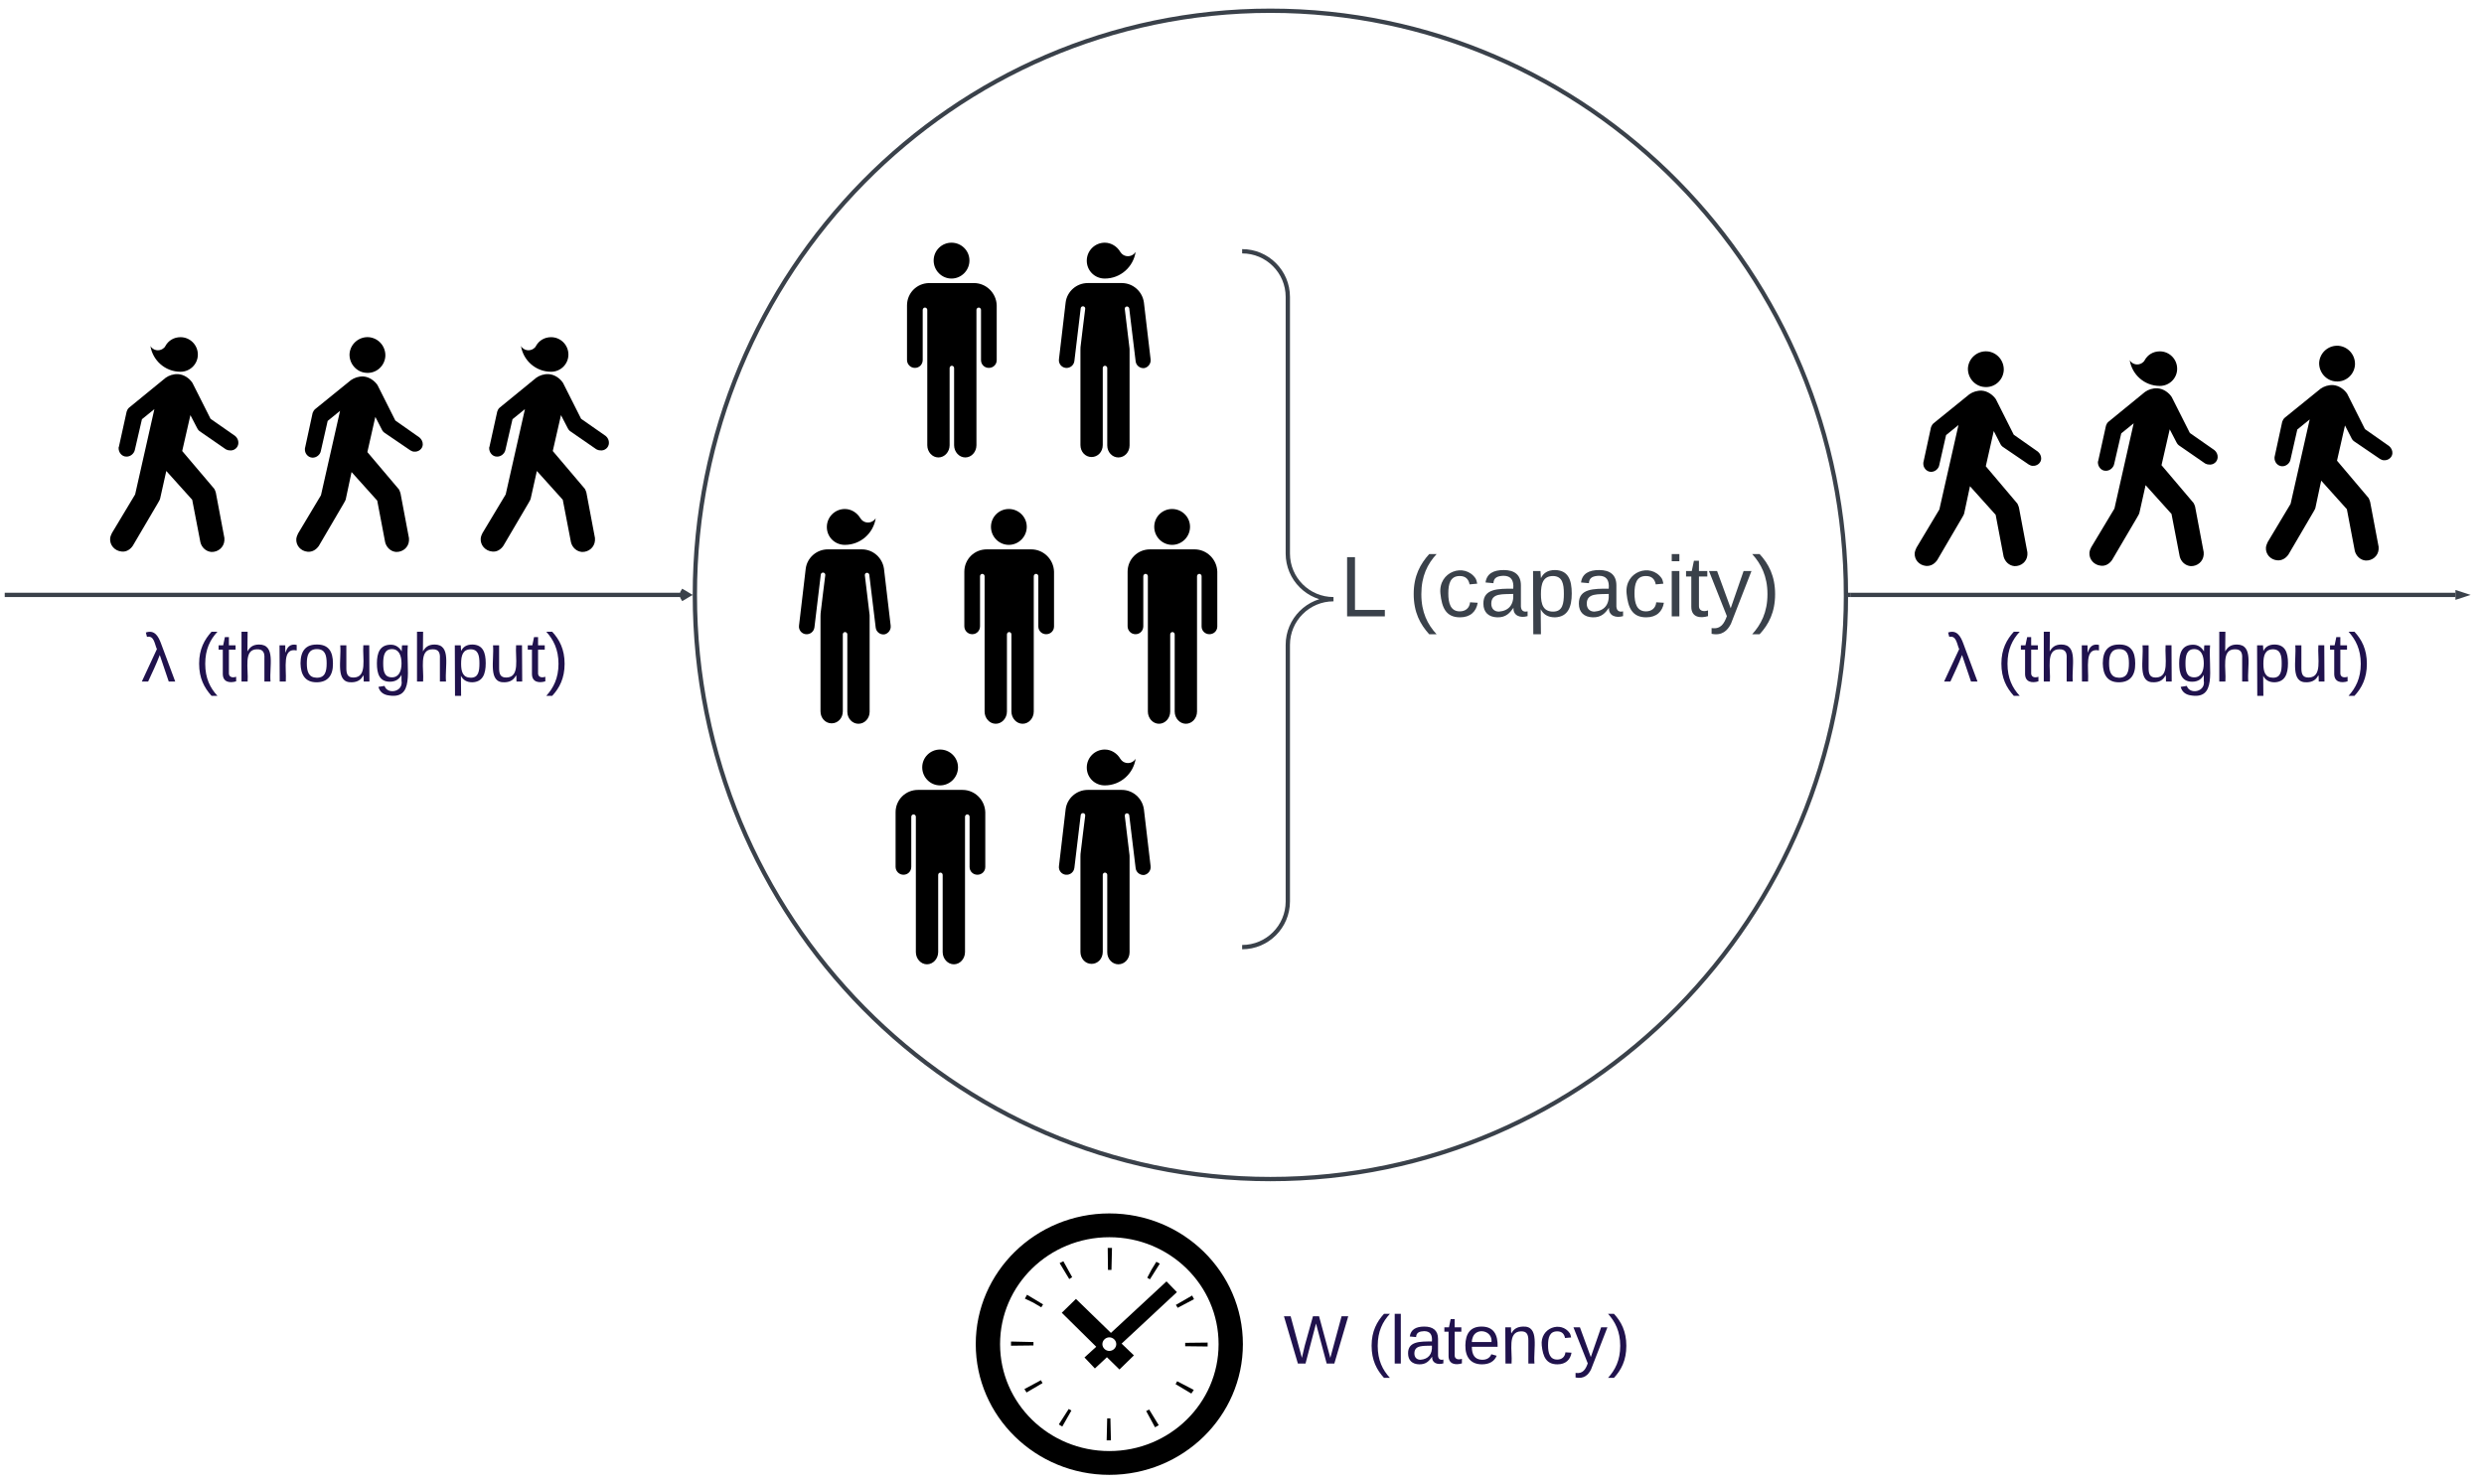 <svg xmlns="http://www.w3.org/2000/svg" xmlns:xlink="http://www.w3.org/1999/xlink" xmlns:lucid="lucid" width="5781.34" height="3454.12"><g transform="translate(67111 48025)" lucid:page-tab-id="0_0"><path d="M-62814.66-46640c0 750.72-600.1 1360-1339.55 1360-739.44 0-1339.56-609.28-1339.56-1360s600.12-1360 1339.55-1360c739.42 0 1339.54 609.28 1339.54 1360z" stroke="#3a414a" stroke-width="10" fill-opacity="0"/><path d="M-64763.03-46840c22.96 0 41.75 18.5 41.75 41.5s-18.8 42-41.75 42c-22.97 0-41.55-19-41.55-42s18.58-41.5 41.55-41.5zm52.4 94h-103.97c-28.8 0-51.98 23-51.98 52v127c0 10 7.93 18.5 18.37 18.5 10.22 0 18.15-8 18.15-18.5v-116.5c0-3 2.5-5.5 5.22-5.5 2.93 0 5.43 2.5 5.43 5.5v315c0 15.5 11.48 28.5 25.9 28.5 14.4 0 26.08-13 26.08-28.5v-179.5c0-3 2.3-5.5 5.22-5.5 2.93 0 5.22 2.5 5.22 5.5v179.5c0 15.5 11.7 28.5 26.1 28.5 14.4 0 25.9-13 25.9-28.5v-315c0-3 2.5-5.5 5.42-5.5 2.7 0 5.22 2.5 5.22 5.5v117c0 10 7.93 18 18.16 18 10.44 0 18.37-8 18.37-18v-127.5c-.84-29-24.64-52-52.83-52zM-64896.45-47460c22.97 0 41.76 18.5 41.76 41.5s-18.78 42-41.75 42c-22.96 0-41.54-19-41.54-42s18.6-41.5 41.55-41.5zm52.4 94H-64948c-28.83 0-52 23-52 52v127c0 10 7.93 18.5 18.37 18.5 10.23 0 18.17-8 18.17-18.5v-116.5c0-3 2.5-5.5 5.2-5.5 2.94 0 5.44 2.5 5.44 5.5v315c0 15.5 11.5 28.5 25.9 28.5 14.4 0 26.1-13 26.1-28.5v-179.5c0-3 2.28-5.5 5.2-5.5 2.93 0 5.23 2.5 5.23 5.5v179.5c0 15.5 11.7 28.5 26.1 28.5 14.4 0 25.9-13 25.9-28.5v-315c0-3 2.5-5.5 5.42-5.5 2.7 0 5.22 2.5 5.22 5.5v117c0 10 7.93 18 18.16 18 10.44 0 18.37-8 18.37-18v-127.5c-.83-29-24.63-52-52.82-52zM-64383.03-46840c22.96 0 41.75 18.5 41.75 41.5s-18.8 42-41.75 42c-22.97 0-41.55-19-41.55-42s18.58-41.5 41.55-41.5zm52.4 94h-103.97c-28.8 0-51.98 23-51.98 52v127c0 10 7.93 18.5 18.37 18.5 10.22 0 18.15-8 18.15-18.5v-116.5c0-3 2.5-5.5 5.22-5.5 2.93 0 5.43 2.5 5.43 5.5v315c0 15.5 11.48 28.5 25.9 28.5 14.4 0 26.08-13 26.08-28.5v-179.5c0-3 2.3-5.5 5.22-5.5 2.93 0 5.22 2.5 5.22 5.5v179.5c0 15.5 11.7 28.5 26.1 28.5 14.4 0 25.9-13 25.9-28.5v-315c0-3 2.5-5.5 5.42-5.5 2.7 0 5.22 2.5 5.22 5.5v117c0 10 7.93 18 18.16 18 10.44 0 18.37-8 18.37-18v-127.5c-.84-29-24.64-52-52.83-52z" stroke="#000" stroke-opacity="0" stroke-width="2.03"/><path d="M-62804.66-46640h1408.56" stroke="#3a414a" stroke-width="10" fill="none"/><path d="M-62804.53-46635h-5.23l.1-4.97-.05-5.03h5.17z" stroke="#3a414a" stroke-width=".05" fill="#3a414a"/><path d="M-61376.84-46640l-14.26 4.64v-9.28z" stroke="#3a414a" stroke-width="10" fill="#3a414a"/><path d="M-65507.85-46640H-67095M-65525.8-46629.82l17.22-10.18-17.2-10.18M-67094.87-46640h-5.13" stroke="#3a414a" stroke-width="10" fill="none"/><path d="M-64923.03-46280c22.96 0 41.75 18.5 41.75 41.5s-18.8 42-41.75 42c-22.97 0-41.55-19-41.55-42s18.58-41.5 41.55-41.5zm52.4 94h-103.97c-28.8 0-51.98 23-51.98 52v127c0 10 7.93 18.5 18.37 18.5 10.22 0 18.15-8 18.15-18.5v-116.5c0-3 2.5-5.5 5.22-5.5 2.93 0 5.43 2.5 5.43 5.5v315c0 15.5 11.48 28.5 25.9 28.5 14.4 0 26.08-13 26.08-28.5v-179.5c0-3 2.3-5.5 5.22-5.5 2.93 0 5.22 2.5 5.22 5.5v179.5c0 15.5 11.7 28.5 26.1 28.5 14.4 0 25.9-13 25.9-28.5v-315c0-3 2.5-5.5 5.42-5.5 2.7 0 5.22 2.5 5.22 5.5v117c0 10 7.93 18 18.16 18 10.44 0 18.37-8 18.37-18v-127.5c-.84-29-24.64-52-52.83-52z" stroke="#000" stroke-opacity="0" stroke-width="2.03"/><path d="M-64220-47434a6 6 0 0 1 6-6h1268a6 6 0 0 1 6 6v1608a6 6 0 0 1-6 6h-1268a6 6 0 0 1-6-6z" fill="none"/><path d="M-64220-45820c58.7 0 106.3-47.6 106.3-106.3v-597.4c0-58.7 47.6-106.3 106.3-106.3-58.7 0-106.3-47.6-106.3-106.3v-597.4c0-58.7-47.6-106.3-106.3-106.3" stroke="#3a414a" stroke-width="10" fill="none"/><use xlink:href="#a" transform="matrix(1,0,0,1,-63992.392,-47435) translate(0 845)"/><use xlink:href="#b" transform="matrix(1,0,0,1,-63992.392,-47435) translate(159.444 845)"/><path d="M-66874.66-46701a6 6 0 0 1 6-6h1168a6 6 0 0 1 6 6v455a6 6 0 0 1-6 6h-1168a6 6 0 0 1-6-6z" stroke="#000" stroke-opacity="0" stroke-width="10" fill="#fff" fill-opacity="0"/><use xlink:href="#c" transform="matrix(1,0,0,1,-66869.657,-46702) translate(87.889 263.672)"/><use xlink:href="#d" transform="matrix(1,0,0,1,-66869.657,-46702) translate(212.333 263.672)"/><path d="M-66258.9-47157c22.37 2 42.68-14.5 44.74-38 1.47-22.5-15-43-38.56-45-22.37-1.5-42.68 15-44.74 38.5-1.18 23 16.2 43 38.56 44.5m-35.32 17c7.95-5.5 17.95-9 29.14-8.5 13.54 1 25.9 10 32.67 20l41.5 82.5 56.2 39.5c4.72 4 7.96 10 7.67 16.5-.3 10-10 17.5-20.3 16.5-2.66 0-5.9-1.5-8.55-3l-60.93-41.5c-1.77-1.5-3.83-3.5-4.72-5.5l-15.9-31-18.54 82 73.6 87c1.46 3 2.64 6 3.52 9l19.72 104.5v6c-1.17 15.5-14.42 26.5-30.02 26-12.66-1-22.08-10.5-25.3-22l-18.56-97.5-59.75-66.5-13.54 63.5c-.58 3-4.7 9-5.88 11.5l-56.8 97c-5.9 8.5-15.02 14.5-26.2 13.5-15.9-1.5-27.38-14.5-26.2-30 .6-5 2.65-9 4.12-12.5l53.28-89 44.44-196.5-28.84 23.5-15.9 70c-1.47 8.5-10.3 16-19.72 15.5-10.3-.5-17.95-10-17.36-20 0-.5 0-2 .3-2.5l17.65-81.5c1.46-3.5 2.93-6.5 5.88-9l83.3-67.5zM-62492.18-47124c22.37 2 42.68-14.5 44.74-38 1.48-22.5-15-43-38.56-45-22.37-1.5-42.68 15-44.74 38.5-1.18 23 16.2 43 38.56 44.5m-35.32 17c7.95-5.5 17.96-9 29.14-8.5 13.54 1 25.9 10 32.67 20l41.52 82.5 56.22 39.5c4.7 4 7.94 10 7.65 16.5-.3 10-10.02 17.5-20.32 16.5-2.65 0-5.9-1.5-8.54-3l-60.93-41.5c-1.75-1.5-3.8-3.5-4.7-5.5l-15.9-31-18.53 82 73.58 87c1.47 3 2.65 6 3.54 9l19.7 104.5v6c-1.17 15.5-14.42 26.5-30.02 26-12.65-1-22.07-10.5-25.3-22l-18.56-97.5-59.75-66.5-13.54 63.5c-.6 3-4.7 9-5.9 11.5l-56.8 97c-5.88 8.5-15 14.5-26.2 13.5-15.9-1.5-27.36-14.5-26.2-30 .6-5 2.66-9 4.13-12.5l53.28-89 44.45-196.5-28.86 23.5-15.9 70c-1.47 8.5-10.3 16-19.72 15.5-10.3-.5-17.95-10-17.36-20 0-.5 0-2 .3-2.5l17.65-81.5c1.5-3.5 2.96-6.5 5.9-9l83.3-67.5zM-61674.72-47137c22.37 2 42.68-14.5 44.74-38 1.47-22.5-15-43-38.56-45-22.37-1.5-42.68 15-44.74 38.5-1.18 23 16.2 43 38.56 44.5m-35.32 17c7.94-5.5 17.95-9 29.14-8.5 13.54 1 25.9 10 32.67 20l41.5 82.5 56.22 39.5c4.7 4 7.94 10 7.64 16.5-.3 10-10 17.5-20.3 16.5-2.65 0-5.9-1.5-8.54-3l-60.93-41.5c-1.77-1.5-3.83-3.5-4.7-5.5l-15.9-31-18.55 82 73.6 87c1.46 3 2.64 6 3.52 9l19.72 104.5v6c-1.18 15.5-14.42 26.5-30.02 26-12.66-1-22.08-10.5-25.32-22l-18.54-97.5-59.75-66.5-13.54 63.5c-.6 3-4.72 9-5.9 11.5l-56.8 97c-5.9 8.5-15.02 14.5-26.2 13.5-15.9-1.5-27.38-14.5-26.2-30 .6-5 2.65-9 4.12-12.5l53.28-89 44.44-196.5-28.85 23.5-15.9 70c-1.47 8.5-10.3 16-19.72 15.5-10.3-.5-17.96-10-17.37-20 0-.5 0-2 .3-2.5l17.67-81.5c1.47-3.5 2.94-6.5 5.9-9l83.3-67.5z" stroke="#000" stroke-opacity="0" stroke-width="2.02"/><path d="M-66725.43-47145.5c7.76-5.5 17.9-9 28.95-8.5 14.33 1 26.57 10 33.43 20.5l42.08 83.5 57.3 40c4.78 4 7.76 10 7.47 16.5-.3 10.5-9.85 18.5-20.6 17-2.68 0-5.97-1-8.65-2.5l-61.48-42.5c-1.8-1.5-3.6-3.5-4.78-6l-16.13-31-19.1 83.5 74.62 88c1.48 2.5 2.67 5.5 3.57 8.5l20 106v6c-1.2 16-14.93 27-30.15 26.5-12.83-1-22.68-10.5-25.67-22.5l-19.1-99-60.3-67-14.3 64c-.3 3-4.8 9.5-5.68 11.5l-57.9 98.5c-5.67 8.5-15.22 15-26.26 13.5-16.1-1.5-27.75-15-26.56-30.5.6-5 2.4-9 4.18-12.5l54.02-90 44.77-198.5-28.94 23.5-16.42 71c-1.5 8.5-10.14 16.5-20 16-10.14 0-18.2-9.5-17.9-20.5 0 0 0-1.5.6-2l18.2-82.5c1.2-3.5 2.7-6.5 5.67-9l85.07-69.5zM-66760.94-47220c5.07 34 34.32 60.5 70.13 60.5 22.38 0 40.3-18 40.3-40 0-22.5-18.22-40.5-40.3-40.5-15.53 0-28.36 8-35.22 20.5-.6 1.5-1.8 3-3 4-8.05 8-20.88 8-28.94 0-1.5-1.5-2.4-3-2.98-4.5zM-62118.75-47112.5c7.76-5.5 17.9-9 28.95-8.5 14.32 1 26.56 10 33.42 20.5l42.1 83.5 57.3 40c4.76 4 7.75 10 7.45 16.5-.3 10.5-9.85 18.5-20.6 17-2.68 0-5.96-1-8.65-2.5l-61.48-42.5c-1.8-1.5-3.58-3.5-4.78-6l-16.1-31-19.1 83.5 74.6 88c1.5 2.5 2.7 5.5 3.58 8.5l20 106v6c-1.2 16-14.92 27-30.15 26.5-12.84-1-22.7-10.5-25.67-22.5l-19.1-99-60.3-67-14.32 64c-.3 3-4.76 9.5-5.66 11.5l-57.9 98.5c-5.67 8.5-15.22 15-26.26 13.5-16.12-1.5-27.76-15-26.56-30.5.6-5 2.38-9 4.18-12.5l54-90 44.78-198.5-28.95 23.5-16.4 71c-1.5 8.5-10.16 16.5-20 16-10.16 0-18.2-9.5-17.92-20.5 0 0 0-1.5.6-2l18.22-82.5c1.2-3.5 2.68-6.5 5.67-9l85.05-69.5zM-62154.27-47187c5.07 34 34.32 60.5 70.14 60.5 22.38 0 40.3-18 40.3-40 0-22.5-18.22-40.5-40.3-40.5-15.52 0-28.36 8-35.22 20.5-.6 1.5-1.8 3-2.98 4-8.06 8-20.9 8-28.95 0-1.5-1.5-2.4-3-3-4.5z" stroke="#000" stroke-opacity="0" stroke-width="3.95"/><path d="M-64471.1-47434.5c-8.12 8-21.37 8-29.28 0-1.28-1.5-2.35-3-3.2-4-7.27-12.5-20.95-21.5-36.13-21.5-22.88 0-41.9 18.5-41.9 42 0 23 18.38 41.5 41.9 41.5 36.54 0 66.47-27 71.8-62-.85 1.5-2.13 2.5-3.2 4zm38.05 246l-15.6-132.5c-3.64-25.5-25.44-45-51.3-45h-79.52c-25.86 0-48.1 19.5-51.3 45l-15.6 132.5c-1.28 10 6 19 15.82 20 10.05 1 18.8-6 20.1-16l14.74-123c.42-2.5 2.55-4.5 5.33-4.5 2.78 0 5.13 2.5 5.13 5v1s-10.9 87-10.9 89c-.2 2.5-.2 4.5-.2 6.5v221.5c0 16 11.53 28 25.85 28 14.55 0 26.1-12 26.1-28v-179.5c0-2.5 2.34-5 5.12-5 2.78 0 5.34 2.5 5.34 5v180.5c0 15.5 11.55 28 25.87 28 14.53 0 26.07-12.5 26.07-28v-222c0-2 0-4.5-.42-6.5-.43-2-10.7-89-10.7-89v-1c0-3 2.36-5 5.14-5 2.35 0 4.5 2 5.13 4l14.96 123.5c1.08 10 10.27 17 19.9 16 8.97-1.5 16.23-10.5 14.95-20.5zM-64471.1-46254.5c-8.12 8-21.37 8-29.28 0-1.28-1.5-2.35-3-3.2-4-7.27-12.5-20.95-21.5-36.13-21.5-22.88 0-41.9 18.5-41.9 42 0 23 18.38 41.5 41.9 41.5 36.54 0 66.47-27 71.8-62-.85 1.5-2.13 2.5-3.2 4zm38.05 246l-15.6-132.5c-3.64-25.5-25.44-45-51.3-45h-79.52c-25.86 0-48.1 19.5-51.3 45l-15.6 132.5c-1.28 10 6 19 15.82 20 10.05 1 18.8-6 20.1-16l14.74-123c.42-2.5 2.55-4.5 5.33-4.5 2.78 0 5.13 2.5 5.13 5v1s-10.9 87-10.9 89c-.2 2.5-.2 4.5-.2 6.5v221.5c0 16 11.53 28 25.85 28 14.55 0 26.1-12 26.1-28v-179.5c0-2.5 2.34-5 5.12-5 2.78 0 5.34 2.5 5.34 5v180.5c0 15.5 11.55 28 25.87 28 14.53 0 26.07-12.5 26.07-28v-222c0-2 0-4.5-.42-6.5-.43-2-10.7-89-10.7-89v-1c0-3 2.36-5 5.14-5 2.35 0 4.5 2 5.13 4l14.96 123.5c1.08 10 10.27 17 19.9 16 8.97-1.5 16.23-10.5 14.95-20.5zM-65076.07-46814.5c-8.12 8-21.37 8-29.28 0-1.3-1.5-2.35-3-3.2-4-7.28-12.5-20.96-21.5-36.13-21.5-22.87 0-41.9 18.5-41.9 42 0 23 18.4 41.5 41.9 41.5 36.55 0 66.47-27 71.82-62-.86 1.5-2.14 2.5-3.2 4zm38.05 246l-15.6-132.5c-3.64-25.5-25.44-45-51.3-45h-79.52c-25.86 0-48.1 19.5-51.3 45l-15.6 132.5c-1.3 10 5.98 19 15.8 20 10.06 1 18.83-6 20.1-16l14.76-123c.42-2.5 2.56-4.5 5.34-4.5s5.13 2.5 5.13 5v1s-10.9 87-10.9 89c-.23 2.5-.23 4.5-.23 6.5v221.5c0 16 11.55 28 25.87 28 14.53 0 26.07-12 26.07-28v-179.5c0-2.5 2.37-5 5.15-5 2.77 0 5.34 2.5 5.34 5v180.5c0 15.5 11.53 28 25.85 28 14.54 0 26.08-12.5 26.08-28v-222c0-2 0-4.5-.43-6.5s-10.7-89-10.7-89v-1c0-3 2.36-5 5.14-5 2.35 0 4.5 2 5.13 4l14.97 123.5c1.07 10 10.26 17 19.88 16 8.97-1.5 16.24-10.5 14.96-20.5z" stroke="#000" stroke-opacity="0" stroke-width="2"/><path d="M-65862.98-47145.5c7.76-5.5 17.9-9 28.95-8.5 14.33 1 26.56 10 33.43 20.5l42.08 83.5 57.3 40c4.78 4 7.76 10 7.46 16.5-.3 10.5-9.84 18.5-20.6 17-2.68 0-5.96-1-8.64-2.5l-61.5-42.5c-1.78-1.5-3.57-3.5-4.76-6l-16.12-31-19.1 83.5 74.62 88c1.5 2.5 2.68 5.5 3.58 8.5l20 106v6c-1.2 16-14.93 27-30.15 26.5-12.83-1-22.68-10.5-25.67-22.5l-19.1-99-60.3-67-14.3 64c-.3 3-4.8 9.5-5.68 11.5l-57.9 98.5c-5.67 8.5-15.22 15-26.27 13.5-16.1-1.5-27.75-15-26.56-30.5.6-5 2.38-9 4.17-12.5l54.02-90 44.76-198.5-28.95 23.5-16.4 71c-1.5 8.5-10.15 16.5-20 16-10.15 0-18.2-9.5-17.9-20.5 0 0 0-1.5.6-2l18.2-82.5c1.2-3.5 2.68-6.5 5.66-9l85.06-69.5zM-65898.5-47220c5.08 34 34.33 60.5 70.14 60.5 22.4 0 40.3-18 40.3-40 0-22.5-18.2-40.5-40.3-40.5-15.52 0-28.35 8-35.2 20.5-.6 1.5-1.8 3-3 4-8.06 8-20.9 8-28.95 0-1.5-1.5-2.4-3-3-4.5z" stroke="#000" stroke-opacity="0" stroke-width="3.95"/><path d="M-64240-45054a6 6 0 0 1 6-6h1028a6 6 0 0 1 6 6v348a6 6 0 0 1-6 6h-1028a6 6 0 0 1-6-6z" stroke="#000" stroke-opacity="0" stroke-width="10" fill="#fff" fill-opacity="0"/><use xlink:href="#e" transform="matrix(1,0,0,1,-64235,-45055) translate(111.444 204.562)"/><use xlink:href="#f" transform="matrix(1,0,0,1,-64235,-45055) translate(306.556 204.562)"/><path d="M-62680-46701a6 6 0 0 1 6-6h1168a6 6 0 0 1 6 6v455a6 6 0 0 1-6 6h-1168a6 6 0 0 1-6-6z" stroke="#000" stroke-opacity="0" stroke-width="10" fill="#fff" fill-opacity="0"/><use xlink:href="#c" transform="matrix(1,0,0,1,-62675,-46702) translate(87.889 263.672)"/><use xlink:href="#d" transform="matrix(1,0,0,1,-62675,-46702) translate(212.333 263.672)"/><path d="M-64724.98-45002.8l-.62 1.2 19.28 9.14 18.65 10.96.62-.6c1.24-2.44 2.5-4.27 3.73-6.1l-37.3-22.5c-1.25 2.42-3.1 5.46-4.36 7.9zM-64705.7-44895.68v-4.87l-52.23-1.22v9.74l52.23-.6v-3.05zM-64726.84-44791c1.86 2.44 3.73 5.48 4.97 7.9l37.3-21.9c-1.24-1.82-2.48-4.26-3.72-6.7l-38.54 20.7zM-64369.96-44980.28l37.93-20.1c-1.24-3.03-3.1-5.47-4.35-8.5l-37.93 21.9c1.86 2.44 3.1 4.87 4.34 6.7zM-64529.12-45068.54h4.97l1.24-51.12h-9.96l.63 51.13h3.1zM-64615.55-45051.5l-20.52-37.12c-3.1 1.22-5.6 3.04-8.7 4.26l22.38 37.13c2.5-1.83 5-3.05 6.85-4.26zM-64411.6-45083.14c-2.5-1.22-5.6-3.05-8.1-4.26l-11.2 18.26-9.94 18.86c1.87 1.22 4.36 2.44 6.22 3.65l23-36.5zM-64443.32-44739.87l20.5 37.73c3.12-1.82 6.23-3.04 8.72-4.87l-22.38-36.53c-1.87 1.22-4.36 2.44-6.84 3.66zM-64374.93-44802.56l36.68 21.9c1.87-2.43 3.73-5.47 4.98-7.3l.62-1.2-38.55-20.1c-1.24 1.83-2.5 4.26-3.73 6.7zM-64646.64-44708.83c2.5 1.82 5.6 3.65 8.1 4.87l21.13-37.13c-1.88-1.2-4.36-2.43-6.23-3.64l-23 35.9zM-64300.32-44899.33l-52.23.6v7.91l52.23.6v-9.11zM-64529.12-44722.83h-4.98l-1.24 51.12h9.95l-1.24-51.13h-2.48z" stroke="#000" stroke-opacity="0" stroke-width=".98"/><path d="M-64529.12-45200c-171.6 0-310.88 136.33-310.88 304.32 0 167.98 139.27 304.3 310.88 304.3 171.6 0 310.87-136.32 310.87-304.3 0-168-139.27-304.32-310.87-304.32zm0 553.25c-140.52 0-254.3-111.38-254.3-248.93 0-137.56 113.78-248.93 254.3-248.93 140.5 0 254.3 111.36 254.3 248.92 0 137.55-113.8 248.93-254.3 248.93z" stroke="#000" stroke-opacity="0" stroke-width=".98"/><path d="M-64371.82-45016.8l-24.25-24.95-129.32 119.9-81.44-79.13-32.96 32.26 80.2 79.12-27.35 24.96 24.25 25.56 27.98-26.17 29.22 28.6 33.58-32.86-28.6-27.4 128.7-119.9zm-157.3 136.94c-8.7 0-16.17-7.3-16.17-15.82s7.47-15.83 16.18-15.83c8.7 0 16.16 7.3 16.16 15.82s-7.46 15.82-16.16 15.82z" stroke="#000" stroke-opacity="0" stroke-width=".98"/><defs><path fill="#3a414a" d="M30 0v-248h33v221h125V0H30" id="g"/><use transform="matrix(0.556,0,0,0.556,0,0)" xlink:href="#g" id="a"/><path fill="#3a414a" d="M87 75C49 33 22-17 22-94c0-76 28-126 65-167h31c-38 41-64 92-64 168S80 34 118 75H87" id="h"/><path fill="#3a414a" d="M96-169c-40 0-48 33-48 73s9 75 48 75c24 0 41-14 43-38l32 2c-6 37-31 61-74 61-59 0-76-41-82-99-10-93 101-131 147-64 4 7 5 14 7 22l-32 3c-4-21-16-35-41-35" id="i"/><path fill="#3a414a" d="M141-36C126-15 110 5 73 4 37 3 15-17 15-53c-1-64 63-63 125-63 3-35-9-54-41-54-24 1-41 7-42 31l-33-3c5-37 33-52 76-52 45 0 72 20 72 64v82c-1 20 7 32 28 27v20c-31 9-61-2-59-35zM48-53c0 20 12 33 32 33 41-3 63-29 60-74-43 2-92-5-92 41" id="j"/><path fill="#3a414a" d="M115-194c55 1 70 41 70 98S169 2 115 4C84 4 66-9 55-30l1 105H24l-1-265h31l2 30c10-21 28-34 59-34zm-8 174c40 0 45-34 45-75s-6-73-45-74c-42 0-51 32-51 76 0 43 10 73 51 73" id="k"/><path fill="#3a414a" d="M24-231v-30h32v30H24zM24 0v-190h32V0H24" id="l"/><path fill="#3a414a" d="M59-47c-2 24 18 29 38 22v24C64 9 27 4 27-40v-127H5v-23h24l9-43h21v43h35v23H59v120" id="m"/><path fill="#3a414a" d="M179-190L93 31C79 59 56 82 12 73V49c39 6 53-20 64-50L1-190h34L92-34l54-156h33" id="n"/><path fill="#3a414a" d="M33-261c38 41 65 92 65 168S71 34 33 75H2C39 34 66-17 66-93S39-220 2-261h31" id="o"/><g id="b"><use transform="matrix(0.556,0,0,0.556,0,0)" xlink:href="#h"/><use transform="matrix(0.556,0,0,0.556,66.111,0)" xlink:href="#i"/><use transform="matrix(0.556,0,0,0.556,166.111,0)" xlink:href="#j"/><use transform="matrix(0.556,0,0,0.556,277.222,0)" xlink:href="#k"/><use transform="matrix(0.556,0,0,0.556,388.333,0)" xlink:href="#j"/><use transform="matrix(0.556,0,0,0.556,499.444,0)" xlink:href="#i"/><use transform="matrix(0.556,0,0,0.556,599.444,0)" xlink:href="#l"/><use transform="matrix(0.556,0,0,0.556,643.333,0)" xlink:href="#m"/><use transform="matrix(0.556,0,0,0.556,698.889,0)" xlink:href="#n"/><use transform="matrix(0.556,0,0,0.556,798.889,0)" xlink:href="#o"/></g><path fill="#20124d" d="M23-257c46-16 66 21 79 56L177 0h-34L96-139C78-91 56-46 35 0H2l79-170c-12-25-14-73-52-64" id="p"/><use transform="matrix(0.444,0,0,0.444,0,0)" xlink:href="#p" id="c"/><path fill="#20124d" d="M87 75C49 33 22-17 22-94c0-76 28-126 65-167h31c-38 41-64 92-64 168S80 34 118 75H87" id="q"/><path fill="#20124d" d="M59-47c-2 24 18 29 38 22v24C64 9 27 4 27-40v-127H5v-23h24l9-43h21v43h35v23H59v120" id="r"/><path fill="#20124d" d="M106-169C34-169 62-67 57 0H25v-261h32l-1 103c12-21 28-36 61-36 89 0 53 116 60 194h-32v-121c2-32-8-49-39-48" id="s"/><path fill="#20124d" d="M114-163C36-179 61-72 57 0H25l-1-190h30c1 12-1 29 2 39 6-27 23-49 58-41v29" id="t"/><path fill="#20124d" d="M100-194c62-1 85 37 85 99 1 63-27 99-86 99S16-35 15-95c0-66 28-99 85-99zM99-20c44 1 53-31 53-75 0-43-8-75-51-75s-53 32-53 75 10 74 51 75" id="u"/><path fill="#20124d" d="M84 4C-5 8 30-112 23-190h32v120c0 31 7 50 39 49 72-2 45-101 50-169h31l1 190h-30c-1-10 1-25-2-33-11 22-28 36-60 37" id="v"/><path fill="#20124d" d="M177-190C167-65 218 103 67 71c-23-6-38-20-44-43l32-5c15 47 100 32 89-28v-30C133-14 115 1 83 1 29 1 15-40 15-95c0-56 16-97 71-98 29-1 48 16 59 35 1-10 0-23 2-32h30zM94-22c36 0 50-32 50-73 0-42-14-75-50-75-39 0-46 34-46 75s6 73 46 73" id="w"/><path fill="#20124d" d="M115-194c55 1 70 41 70 98S169 2 115 4C84 4 66-9 55-30l1 105H24l-1-265h31l2 30c10-21 28-34 59-34zm-8 174c40 0 45-34 45-75s-6-73-45-74c-42 0-51 32-51 76 0 43 10 73 51 73" id="x"/><path fill="#20124d" d="M33-261c38 41 65 92 65 168S71 34 33 75H2C39 34 66-17 66-93S39-220 2-261h31" id="y"/><g id="d"><use transform="matrix(0.444,0,0,0.444,0,0)" xlink:href="#q"/><use transform="matrix(0.444,0,0,0.444,52.889,0)" xlink:href="#r"/><use transform="matrix(0.444,0,0,0.444,97.333,0)" xlink:href="#s"/><use transform="matrix(0.444,0,0,0.444,186.222,0)" xlink:href="#t"/><use transform="matrix(0.444,0,0,0.444,239.111,0)" xlink:href="#u"/><use transform="matrix(0.444,0,0,0.444,328,0)" xlink:href="#v"/><use transform="matrix(0.444,0,0,0.444,416.889,0)" xlink:href="#w"/><use transform="matrix(0.444,0,0,0.444,505.778,0)" xlink:href="#s"/><use transform="matrix(0.444,0,0,0.444,594.667,0)" xlink:href="#x"/><use transform="matrix(0.444,0,0,0.444,683.556,0)" xlink:href="#v"/><use transform="matrix(0.444,0,0,0.444,772.444,0)" xlink:href="#r"/><use transform="matrix(0.444,0,0,0.444,816.889,0)" xlink:href="#y"/></g><path fill="#20124d" d="M266 0h-40l-56-210L115 0H75L2-248h35L96-30l15-64 43-154h32l59 218 59-218h35" id="z"/><use transform="matrix(0.444,0,0,0.444,0,0)" xlink:href="#z" id="e"/><path fill="#20124d" d="M24 0v-261h32V0H24" id="A"/><path fill="#20124d" d="M141-36C126-15 110 5 73 4 37 3 15-17 15-53c-1-64 63-63 125-63 3-35-9-54-41-54-24 1-41 7-42 31l-33-3c5-37 33-52 76-52 45 0 72 20 72 64v82c-1 20 7 32 28 27v20c-31 9-61-2-59-35zM48-53c0 20 12 33 32 33 41-3 63-29 60-74-43 2-92-5-92 41" id="B"/><path fill="#20124d" d="M100-194c63 0 86 42 84 106H49c0 40 14 67 53 68 26 1 43-12 49-29l28 8c-11 28-37 45-77 45C44 4 14-33 15-96c1-61 26-98 85-98zm52 81c6-60-76-77-97-28-3 7-6 17-6 28h103" id="C"/><path fill="#20124d" d="M117-194c89-4 53 116 60 194h-32v-121c0-31-8-49-39-48C34-167 62-67 57 0H25l-1-190h30c1 10-1 24 2 32 11-22 29-35 61-36" id="D"/><path fill="#20124d" d="M96-169c-40 0-48 33-48 73s9 75 48 75c24 0 41-14 43-38l32 2c-6 37-31 61-74 61-59 0-76-41-82-99-10-93 101-131 147-64 4 7 5 14 7 22l-32 3c-4-21-16-35-41-35" id="E"/><path fill="#20124d" d="M179-190L93 31C79 59 56 82 12 73V49c39 6 53-20 64-50L1-190h34L92-34l54-156h33" id="F"/><g id="f"><use transform="matrix(0.444,0,0,0.444,0,0)" xlink:href="#q"/><use transform="matrix(0.444,0,0,0.444,52.889,0)" xlink:href="#A"/><use transform="matrix(0.444,0,0,0.444,88,0)" xlink:href="#B"/><use transform="matrix(0.444,0,0,0.444,176.889,0)" xlink:href="#r"/><use transform="matrix(0.444,0,0,0.444,221.333,0)" xlink:href="#C"/><use transform="matrix(0.444,0,0,0.444,310.222,0)" xlink:href="#D"/><use transform="matrix(0.444,0,0,0.444,399.111,0)" xlink:href="#E"/><use transform="matrix(0.444,0,0,0.444,479.111,0)" xlink:href="#F"/><use transform="matrix(0.444,0,0,0.444,559.111,0)" xlink:href="#y"/></g></defs></g></svg>